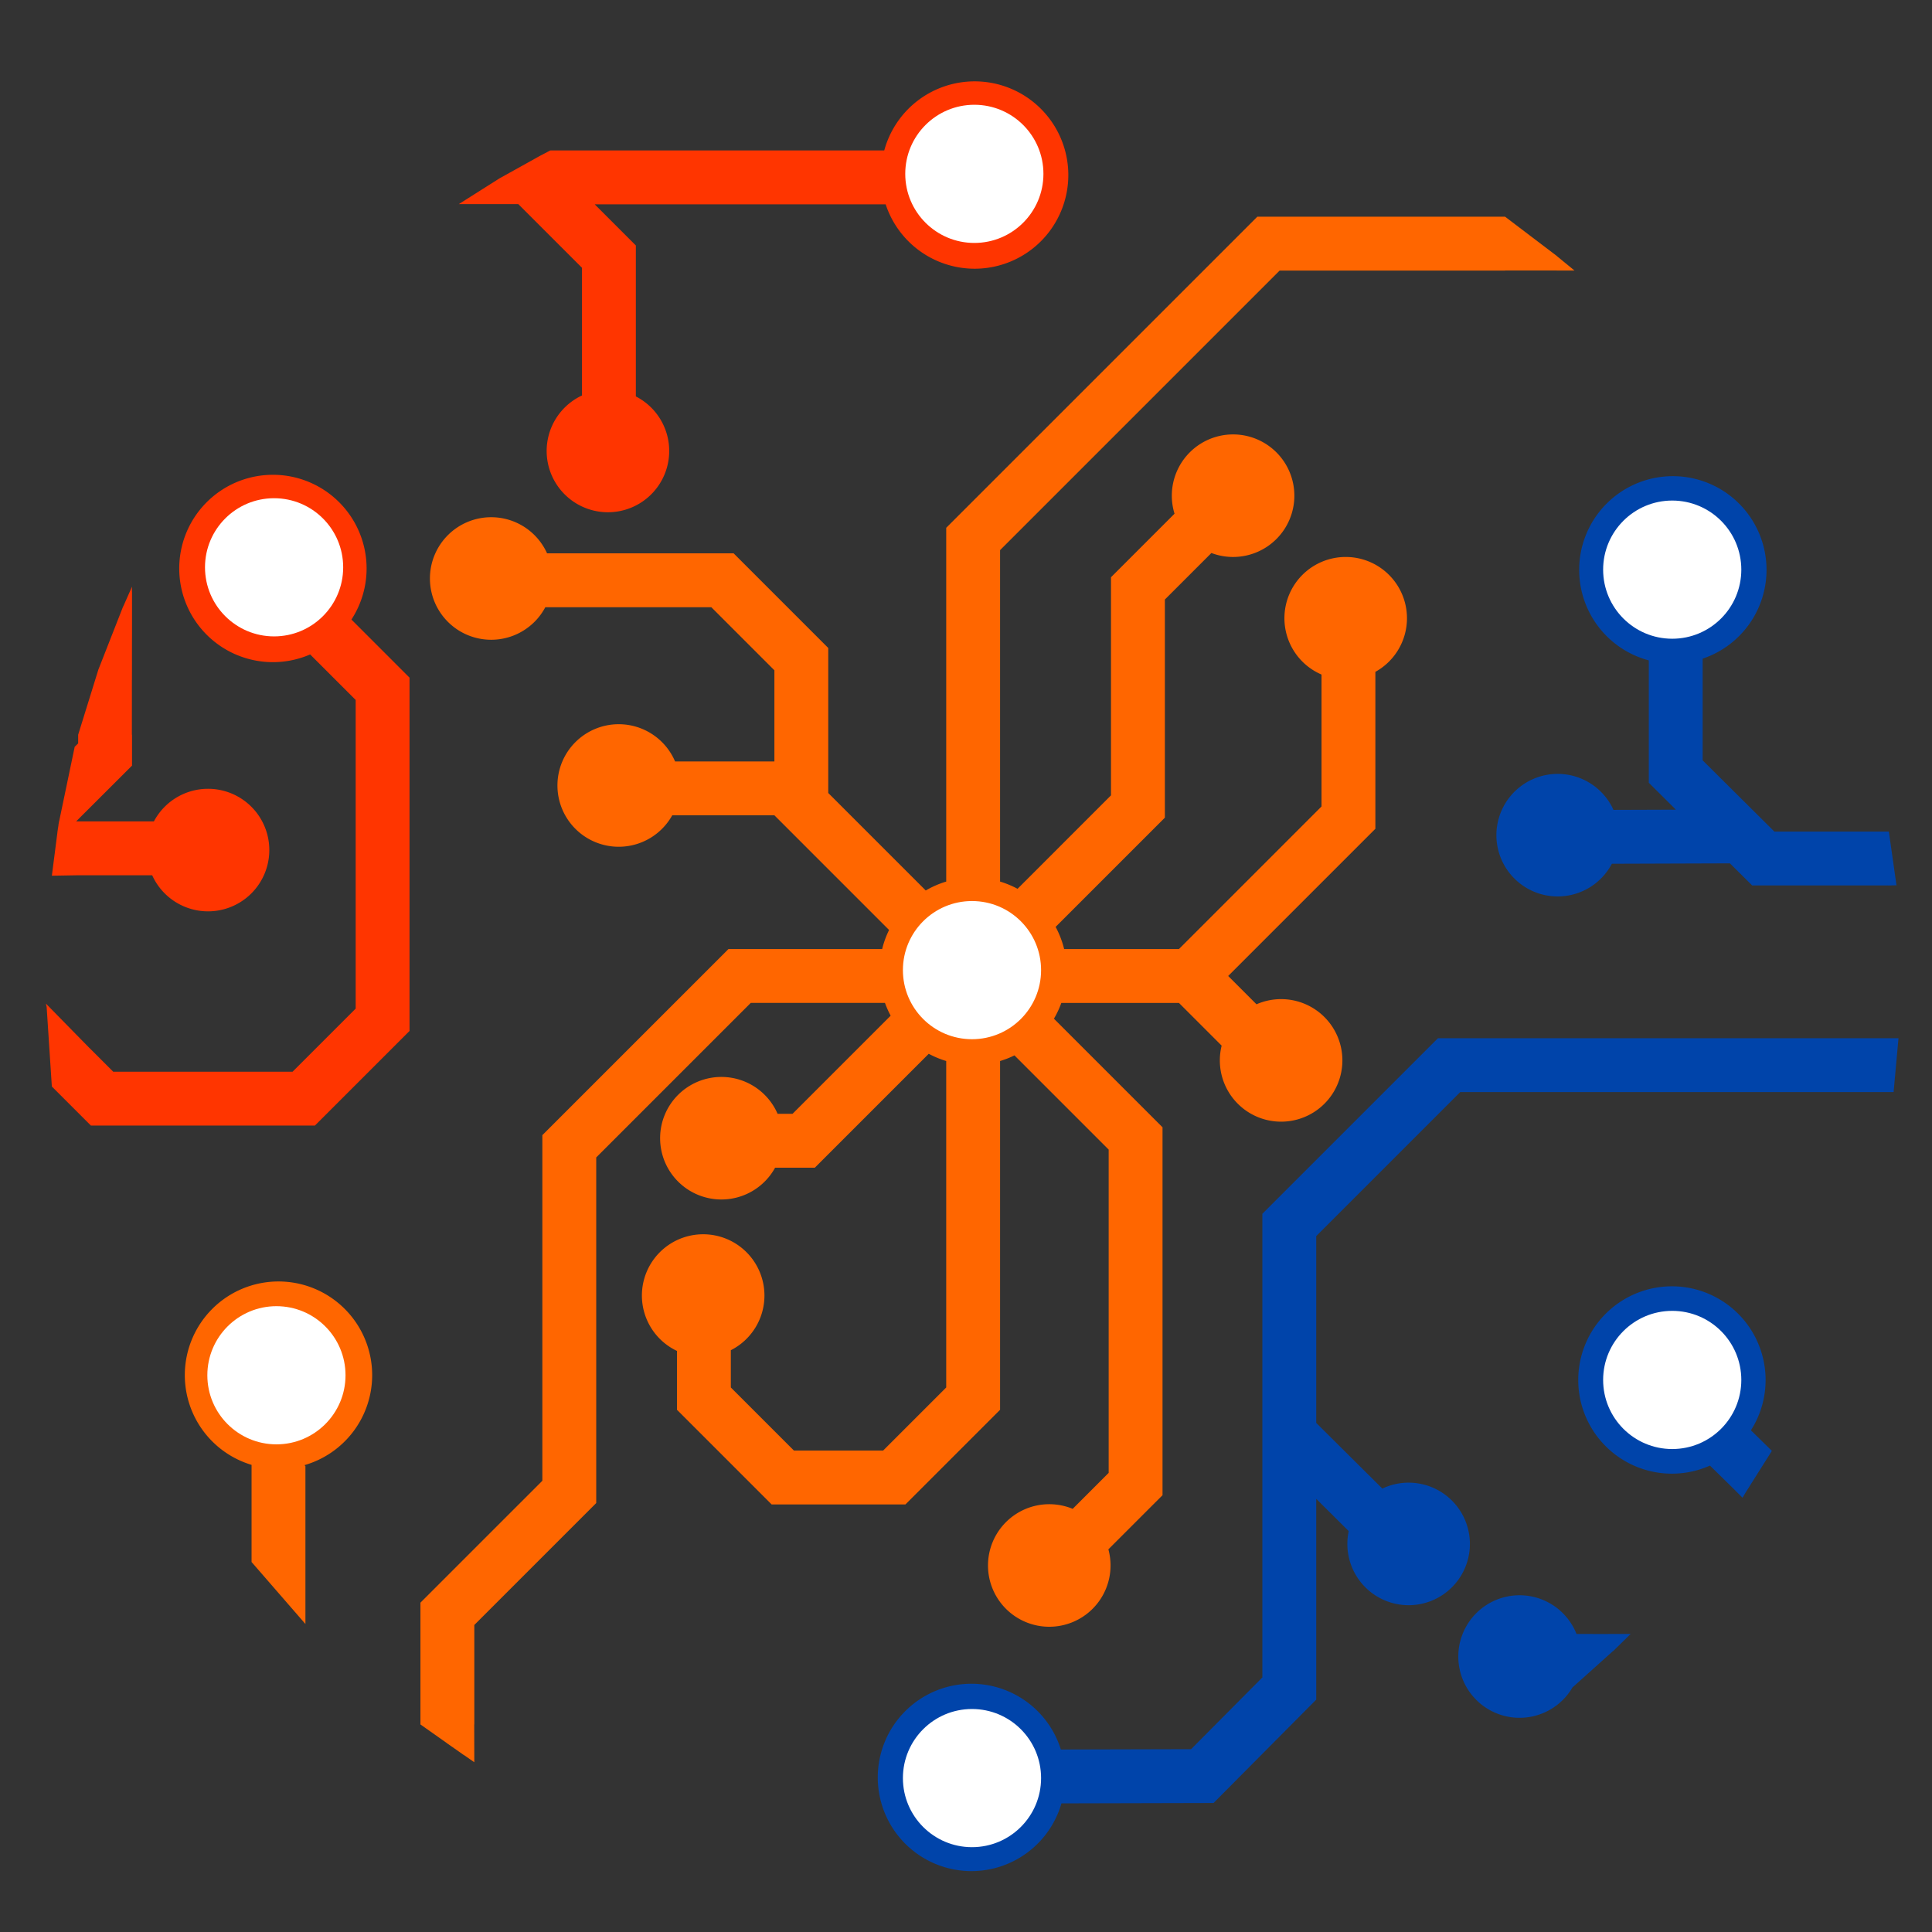 <?xml version="1.0" encoding="UTF-8"?>
<svg id="SVGRoot" width="250" height="250" version="1.1" viewBox="0 0 250 250" xmlns="http://www.w3.org/2000/svg" xmlns:cc="http://creativecommons.org/ns#" xmlns:dc="http://purl.org/dc/elements/1.1/" xmlns:rdf="http://www.w3.org/1999/02/22-rdf-syntax-ns#">
 <rect x="0" y="0" width="250" height="250" fill="#333333" stroke="none"/>
 <g transform="matrix(.3 0 0 .3 5.92 6.284)">
  <!-- Bottom left orange -->
  <path d="m100.39 531.79a40.406 40.406 0 0 0-40.406 40.406 40.406 40.406 0 0 0 28.789 38.701v41.9l23.232 26.744v-68.086l-0.387-0.445a40.406 40.406 0 0 0 29.178-38.814 40.406 40.406 0 0 0-40.406-40.406z" fill="#f60" stroke-width=".942"/>
  <g style="mix-blend-mode:normal">
   <!-- Top red -->
   <path d="m400.66 14.147a40.406 40.406 0 0 0-38.988 29.799h-144.02v0.031l-0.043-0.031-2.93 1.549-0.904 0.479-0.021-0.016-1.01 0.562-0.994 0.525 0.043 2e-3 -7.088 3.943-9.049 5.035-8.75 5.539-8.748 5.537 25.68-0.006 27.457 27.459v55.08a26.429 26.429 0 0 0-15.236 23.941 26.429 26.429 0 0 0 26.43 26.428 26.429 26.429 0 0 0 26.428-26.428 26.429 26.429 0 0 0-14.387-23.527v-65.119l-17.75-17.75h125.5a40.406 40.406 0 0 0 38.381 27.779 40.406 40.406 0 0 0 40.406-40.406 40.406 40.406 0 0 0-40.406-40.406z" fill="#ff3500" stroke-width=".843"/>
  </g>
  <!-- Middle orange wires -->
  <path d="m522.6 72.512-134.2 134.2v152.59a40.406 40.406 0 0 0-8.828 3.848l-42.051-42.051v-62.551l-40.818-40.82h-80.465a26.429 26.429 0 0 0-24.1-15.584 26.429 26.429 0 0 0-26.428 26.43 26.429 26.429 0 0 0 26.428 26.428 26.429 26.429 0 0 0 23.344-14.039h71.598l27.209 27.209v39.318h-42.842a26.429 26.429 0 0 0-24.309-16.061 26.429 26.429 0 0 0-26.428 26.43 26.429 26.429 0 0 0 26.428 26.428 26.429 26.429 0 0 0 23.088-13.564h44.062l49.463 49.463a40.406 40.406 0 0 0-2.986 8.221h-66.291l-80.273 80.271v149.07l-52.586 52.584v52.531l9.328 6.582 2.174 1.533-0.031 0.018 3.391 2.353 3.795 2.678 4e-3 -0.041 4.574 3.176-0.025-10.838-0.014-5.461h0.039v-42.908l52.586-52.586v-149.07l66.662-66.662h57.885a40.406 40.406 0 0 0 2.455 5.514l-42.334 42.334h-6.434a26.429 26.429 0 0 0-24.246-15.912 26.429 26.429 0 0 0-26.428 26.428 26.429 26.429 0 0 0 26.428 26.428 26.429 26.429 0 0 0 23.168-13.709h17.135l49.139-49.139a40.406 40.406 0 0 0 7.535 3.121v140.81l-27.211 27.211h-38.479l-27.211-27.211v-16.07a26.429 26.429 0 0 0 14.496-23.58 26.429 26.429 0 0 0-26.428-26.43 26.429 26.429 0 0 0-26.43 26.43 26.429 26.429 0 0 0 15.127 23.891v25.385l40.82 40.818h57.729l40.818-40.818v-150.43a40.406 40.406 0 0 0 6.201-2.434l40.637 40.637v139.44l-15.518 15.518a26.429 26.429 0 0 0-10.1-2.006 26.429 26.429 0 0 0-26.43 26.428 26.429 26.429 0 0 0 26.43 26.43 26.429 26.429 0 0 0 26.428-26.43 26.429 26.429 0 0 0-0.932-6.959l23.353-23.355v-158.69l-46.836-46.836a40.406 40.406 0 0 0 3.186-6.807h50.729l18.424 18.424a26.429 26.429 0 0 0-0.781 6.367 26.429 26.429 0 0 0 26.43 26.43 26.429 26.429 0 0 0 26.428-26.43 26.429 26.429 0 0 0-26.428-26.428 26.429 26.429 0 0 0-10.623 2.228l-12.209-12.209 63.488-63.488v-67.695a26.429 26.429 0 0 0 13.629-23.121 26.429 26.429 0 0 0-26.428-26.43 26.429 26.429 0 0 0-26.43 26.43 26.429 26.429 0 0 0 15.996 24.281v56.912l-61.496 61.496h-49.516a40.406 40.406 0 0 0-3.67-9.555l47.117-47.119v-94.082l20.074-20.072a26.429 26.429 0 0 0 9.352 1.709 26.429 26.429 0 0 0 26.43-26.428 26.429 26.429 0 0 0-26.43-26.43 26.429 26.429 0 0 0-26.428 26.43 26.429 26.429 0 0 0 1.168 7.769l-27.398 27.398v94.082l-40.312 40.312a40.406 40.406 0 0 0-7.535-3.121v-142.96l120.59-120.59h97.223v-0.027l14.303 2e-3 15.625 0.004-3.879-3.182-3.844-3.156 0.01-0.014h-0.014l0.014-2e-3 -11.106-8.43-11.107-8.43z" fill="#f60" stroke-width="2.226"/>
  <!-- Left red -->
  <path d="m97.984 183.85a40.406 40.406 0 0 0-40.406 40.406 40.406 40.406 0 0 0 40.406 40.406 40.406 40.406 0 0 0 16.059-3.328l19.637 19.639v133.13l-27.209 27.211h-77.371l-10.039-10.039-0.016 0.016-18.969-19.348 0.311 1.447 1.09 16.652 1.154 17.66 16.844 16.844h96.619l40.82-40.82v-152.38l-25.061-25.061a40.406 40.406 0 0 0 6.537-22.033 40.406 40.406 0 0 0-40.406-40.406zm-60.771 48.236-2.174 4.908-1.621 3.664 2e-3 -0.121-0.395 1.008-0.158 0.355h0.018l-4.826 12.303-5.361 13.666-4.359 14.055-4.361 14.055v3.728l-1.494 1.463-3.504 16.785-3.209 15.371-0.021 0.025v4e-3l-0.021-4e-3 -0.104 0.676-0.148 0.715 0.049-0.053-0.146 0.961-0.104 0.686-0.016-0.016-0.094 0.734-0.137 0.896 0.021-6e-3 -1.103 8.604-1.315 10.229 5.701-0.096 5.59-0.096h31.988a26.429 26.429 0 0 0 24.09 15.559 26.429 26.429 0 0 0 26.428-26.428 26.429 26.429 0 0 0-26.428-26.43 26.429 26.429 0 0 0-23.357 14.064h-33.537l10.771-10.752 13.334-13.312v-13.309h-0.062l0.004-8.557 0.004-10.012-0.004 8e-3 2e-3 -5.109 0.025 0.029 0.004-10.012 0.004-8.125 0.016 0.019 0.008-20.023-0.055 0.145z" fill="#ff3500" stroke-width=".867"/>
  <!-- Top right blue -->
  <path d="m701.82 184.44a40.406 40.406 0 0 0-40.406 40.406 40.406 40.406 0 0 0 30.033 39.051v52.787l11.684 11.605-26.918 0.09a26.429 26.429 0 0 0-24.072-15.521 26.429 26.429 0 0 0-26.428 26.428 26.429 26.429 0 0 0 26.428 26.43 26.429 26.429 0 0 0 23.377-14.1l50.924-0.17 9.592 9.527h58.541v0.012l3.705-0.07-3.289-23.176h-49.379l-30.93-30.723v-43.865a40.406 40.406 0 0 0 27.543-38.305 40.406 40.406 0 0 0-40.404-40.406z" fill="#04a"/>
  <!-- Bottom blue -->
  <path d="m600.49 426.87-75.721 75.719v199.99l-30.748 30.953-56.17 0.143a40.406 40.406 0 0 0-38.57-28.367 40.406 40.406 0 0 0-40.406 40.406 40.406 40.406 0 0 0 40.406 40.406 40.406 40.406 0 0 0 38.824-29.215l65.609-0.162 44.289-44.586v-86.605l14.006 13.914a26.429 26.429 0 0 0-0.586 5.533 26.429 26.429 0 0 0 26.43 26.428 26.429 26.429 0 0 0 26.428-26.428 26.429 26.429 0 0 0-26.428-26.428 26.429 26.429 0 0 0-11.338 2.555l-28.512-28.322v-80.592l62.109-62.111h186.96v-0.395l1.025-11.27 1.053-11.568h-2.078zm100.93 107.01a40.406 40.406 0 0 0-40.406 40.406 40.406 40.406 0 0 0 40.406 40.406 40.406 40.406 0 0 0 16.41-3.482l10.189 9.994 0.617 0.625 1.514 1.531 0.01-0.018 0.205 0.207 1.514 1.531 1.406-2.383 5.625-8.918 5.625-8.92-9.037-8.863a40.406 40.406 0 0 0 6.328-21.711 40.406 40.406 0 0 0-40.406-40.406zm-65.73 133.26a26.429 26.429 0 0 0-26.412 26.43 26.429 26.429 0 0 0 26.43 26.428 26.429 26.429 0 0 0 22.812-13.088l9.285-8.336 8.211-7.373 0.019 0.068 1.018-1 0.203-0.182h-0.018l2.578-2.531 3.762-3.695 0.019-0.016v-4e-3l-9.617-4e-3v6e-3h-2.561l-11.146-4e-3a26.429 26.429 0 0 0-24.57-16.699 26.429 26.429 0 0 0-0.01 0z" fill="#04a" stroke-width=".297"/>
 </g>
 <g transform="matrix(.3 0 0 .3 5.92 6.284)" fill="#fff" stroke-width=".663">
  <circle cx="399.52" cy="397.5" r="29.8"/>
  <circle cx="400.53" cy="54.043" r="29.8"/>
  <circle cx="399.52" cy="746" r="29.8"/>
  <circle cx="701.55" cy="224.76" r="29.8"/>
  <circle cx="701.55" cy="574.27" r="29.8"/>
  <circle cx="99.5" cy="572.25" r="29.8"/>
  <circle cx="98.49" cy="223.75" r="29.8"/>
 </g>
</svg>
